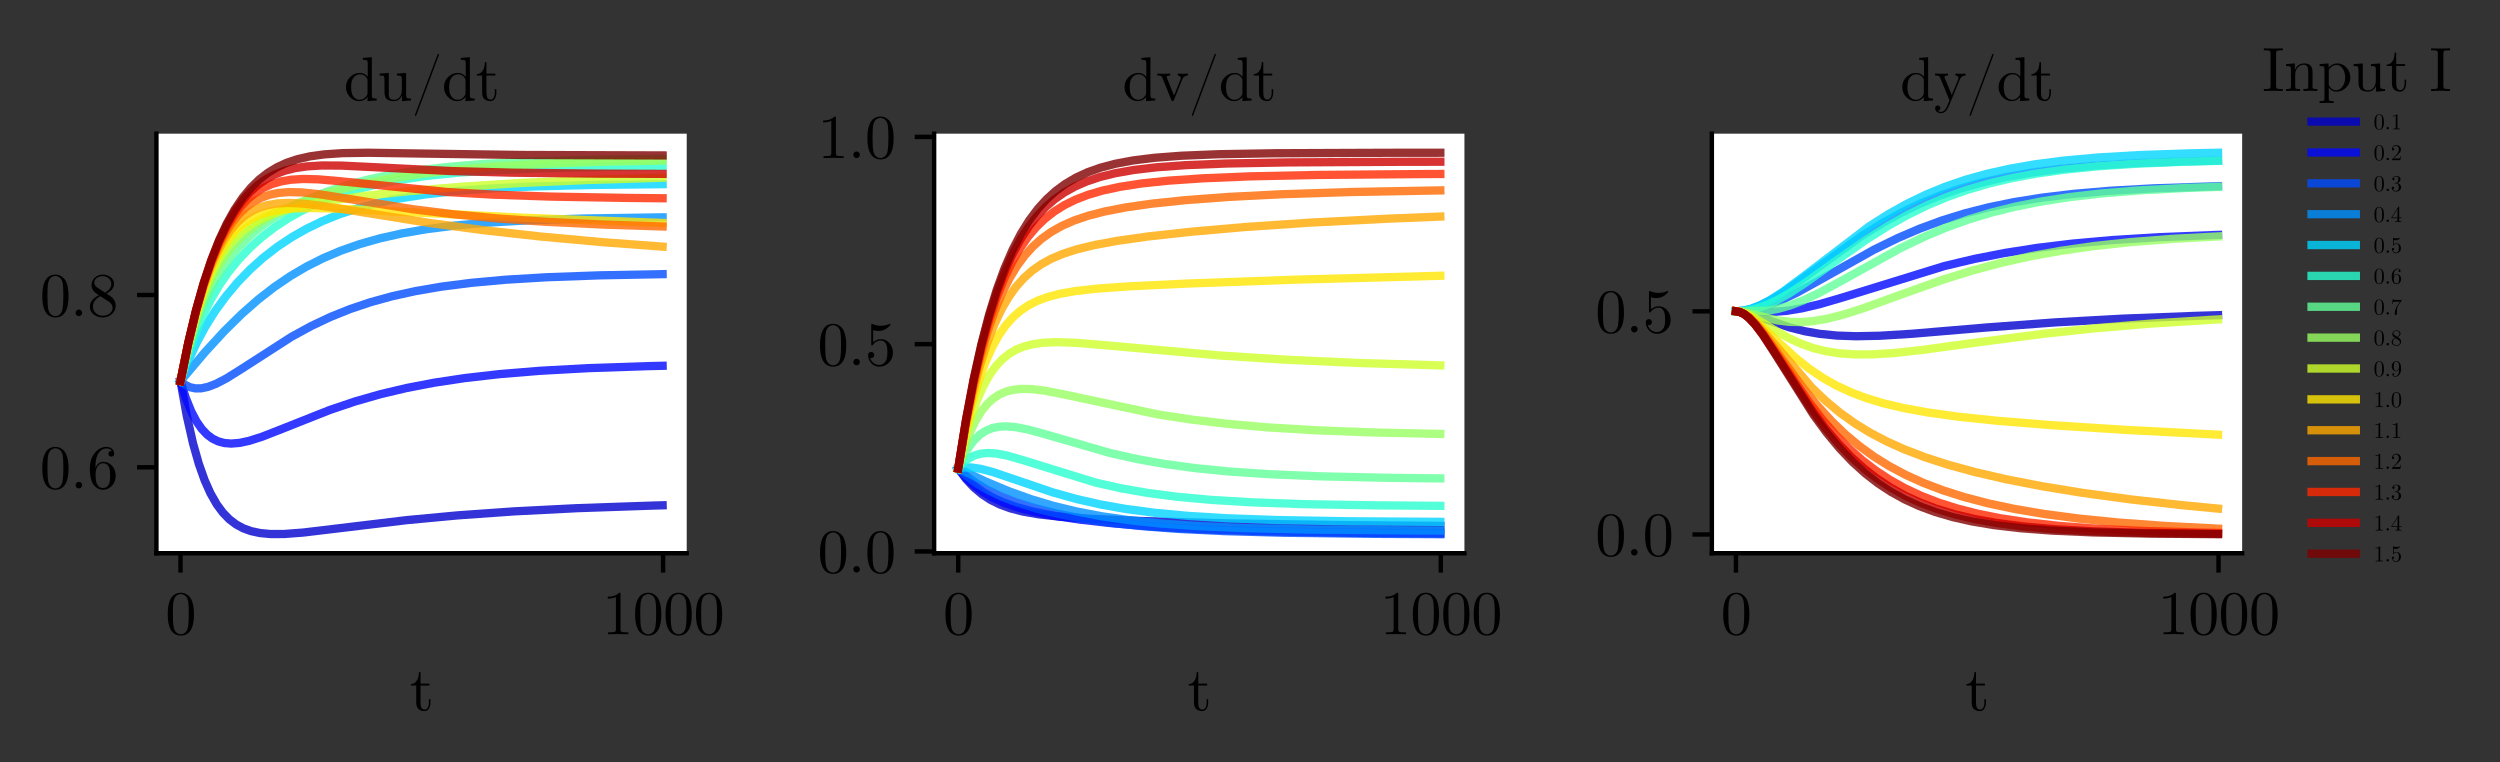 <?xml version="1.0" encoding="utf-8" standalone="no"?>
<!DOCTYPE svg PUBLIC "-//W3C//DTD SVG 1.1//EN"
  "http://www.w3.org/Graphics/SVG/1.1/DTD/svg11.dtd">
<svg xmlns:xlink="http://www.w3.org/1999/xlink" width="451.684pt" height="137.694pt" viewBox="0 0 451.684 137.694" xmlns="http://www.w3.org/2000/svg" version="1.1">
 <rect x="0" y="0" width="451.684" height="137.694" fill="#333333" stroke="none"/>
 <defs>
  <style type="text/css">*{stroke-linejoin: round; stroke-linecap: butt}</style>
 </defs>
 <g id="figure_1">
  <g id="patch_1">
   <path d="M 0 137.694 
L 451.684 137.694 
L 451.684 0 
L 0 0 
L 0 137.694 
z
" style="fill: none"/>
  </g>
  <g id="axes_1">
   <g id="patch_2">
    <path d="M 28.258 99.956 
L 124.07 99.956 
L 124.07 24.151 
L 28.258 24.151 
z
" style="fill: #ffffff"/>
   </g>
   <g id="matplotlib.axis_1">
    <g id="xtick_1">
     <g id="line2d_1">
      <defs>
       <path id="m396b829537" d="M 0 0 
L 0 3.5 
" style="stroke: #000000; stroke-width: 0.8"/>
      </defs>
      <g>
       <use xlink:href="#m396b829537" x="32.613" y="99.956" style="stroke: #000000; stroke-width: 0.8"/>
      </g>
     </g>
     <g id="text_1">
      <!-- 0 -->
      <g transform="translate(29.863 114.59)scale(0.11 -0.11)">
       <defs>
        <path id="CMUSerif-Roman-30" d="M 250 2048 
Q 250 2989 486 3501 
Q 819 4262 1600 4262 
Q 1766 4262 1939 4217 
Q 2112 4173 2333 4000 
Q 2554 3827 2688 3546 
Q 2944 3002 2944 2048 
Q 2944 1114 2707 602 
Q 2362 -141 1594 -141 
Q 1306 -141 1014 6 
Q 723 154 538 506 
Q 250 1037 250 2048 
z
M 781 2125 
Q 781 1158 851 774 
Q 928 358 1142 179 
Q 1357 0 1594 0 
Q 1850 0 2064 192 
Q 2278 384 2342 800 
Q 2413 1210 2413 2125 
Q 2413 3014 2349 3373 
Q 2266 3789 2042 3955 
Q 1818 4122 1594 4122 
Q 1510 4122 1420 4096 
Q 1331 4070 1203 4000 
Q 1075 3930 976 3750 
Q 877 3571 832 3302 
Q 781 2957 781 2125 
z
" transform="scale(0.016)"/>
       </defs>
       <use xlink:href="#CMUSerif-Roman-30"/>
      </g>
     </g>
    </g>
    <g id="xtick_2">
     <g id="line2d_2">
      <g>
       <use xlink:href="#m396b829537" x="119.802" y="99.956" style="stroke: #000000; stroke-width: 0.8"/>
      </g>
     </g>
     <g id="text_2">
      <!-- 1000 -->
      <g transform="translate(108.802 114.59)scale(0.11 -0.11)">
       <defs>
        <path id="CMUSerif-Roman-31" d="M 570 3654 
L 570 3853 
Q 1338 3853 1734 4262 
Q 1843 4262 1862 4236 
Q 1882 4211 1882 4096 
L 1882 506 
Q 1882 314 1974 256 
Q 2067 198 2477 198 
L 2682 198 
L 2682 0 
Q 2458 19 1645 19 
Q 832 19 608 0 
L 608 198 
L 813 198 
Q 1216 198 1312 256 
Q 1408 314 1408 506 
L 1408 3821 
Q 1075 3654 570 3654 
z
" transform="scale(0.016)"/>
       </defs>
       <use xlink:href="#CMUSerif-Roman-31"/>
       <use xlink:href="#CMUSerif-Roman-30" x="50"/>
       <use xlink:href="#CMUSerif-Roman-30" x="100"/>
       <use xlink:href="#CMUSerif-Roman-30" x="150"/>
      </g>
     </g>
    </g>
    <g id="text_3">
     <!-- t -->
     <g transform="translate(74.03 128.36)scale(0.11 -0.11)">
      <defs>
       <path id="CMUSerif-Roman-74" d="M 122 2560 
L 122 2701 
Q 416 2714 611 2922 
Q 806 3130 873 3386 
Q 941 3642 947 3936 
L 1107 3936 
L 1107 2758 
L 2022 2758 
L 2022 2560 
L 1107 2560 
L 1107 781 
Q 1107 90 1536 90 
Q 1722 90 1843 278 
Q 1965 467 1965 806 
L 1965 1158 
L 2125 1158 
L 2125 794 
Q 2125 448 1965 189 
Q 1805 -70 1491 -70 
Q 1376 -70 1261 -41 
Q 1146 -13 998 64 
Q 851 141 758 329 
Q 666 518 666 794 
L 666 2560 
L 122 2560 
z
" transform="scale(0.016)"/>
      </defs>
      <use xlink:href="#CMUSerif-Roman-74"/>
     </g>
    </g>
   </g>
   <g id="matplotlib.axis_2">
    <g id="ytick_1">
     <g id="line2d_3">
      <defs>
       <path id="m5a7457c31e" d="M 0 0 
L -3.5 0 
" style="stroke: #000000; stroke-width: 0.8"/>
      </defs>
      <g>
       <use xlink:href="#m5a7457c31e" x="28.258" y="84.428" style="stroke: #000000; stroke-width: 0.8"/>
      </g>
     </g>
     <g id="text_4">
      <!-- 0.6 -->
      <g transform="translate(7.2 88.245)scale(0.11 -0.11)">
       <defs>
        <path id="CMUSerif-Roman-2e" d="M 640 102 
Q 544 205 544 339 
Q 544 474 640 573 
Q 736 672 883 672 
Q 1024 672 1120 579 
Q 1216 486 1216 339 
Q 1216 192 1113 96 
Q 1011 0 883 0 
Q 736 0 640 102 
z
" transform="scale(0.016)"/>
        <path id="CMUSerif-Roman-36" d="M 269 2022 
Q 269 3027 781 3644 
Q 1293 4262 1952 4262 
Q 2336 4262 2550 4067 
Q 2765 3872 2765 3571 
Q 2765 3405 2669 3334 
Q 2573 3264 2470 3264 
Q 2355 3264 2265 3341 
Q 2176 3418 2176 3558 
Q 2176 3846 2528 3846 
Q 2362 4102 1965 4102 
Q 1843 4102 1718 4067 
Q 1594 4032 1430 3913 
Q 1267 3795 1142 3606 
Q 1018 3418 931 3066 
Q 845 2714 845 2253 
L 845 2099 
Q 1107 2733 1644 2733 
Q 2182 2733 2553 2323 
Q 2925 1914 2925 1306 
Q 2925 685 2537 272 
Q 2150 -141 1606 -141 
Q 1363 -141 1142 -38 
Q 922 64 717 294 
Q 512 525 390 969 
Q 269 1414 269 2022 
z
M 858 1446 
Q 858 819 973 518 
Q 992 467 1033 400 
Q 1075 333 1148 243 
Q 1222 154 1344 96 
Q 1466 38 1606 38 
Q 2035 38 2240 454 
Q 2349 685 2349 1312 
Q 2349 1952 2234 2189 
Q 2035 2586 1638 2586 
Q 1370 2586 1184 2400 
Q 998 2214 928 1968 
Q 858 1722 858 1446 
z
" transform="scale(0.016)"/>
       </defs>
       <use xlink:href="#CMUSerif-Roman-30"/>
       <use xlink:href="#CMUSerif-Roman-2e" x="50"/>
       <use xlink:href="#CMUSerif-Roman-36" x="77.8"/>
      </g>
     </g>
    </g>
    <g id="ytick_2">
     <g id="line2d_4">
      <g>
       <use xlink:href="#m5a7457c31e" x="28.258" y="53.296" style="stroke: #000000; stroke-width: 0.8"/>
      </g>
     </g>
     <g id="text_5">
      <!-- 0.8 -->
      <g transform="translate(7.2 57.113)scale(0.11 -0.11)">
       <defs>
        <path id="CMUSerif-Roman-38" d="M 269 966 
Q 269 1683 1190 2144 
Q 794 2413 723 2490 
Q 442 2803 442 3194 
Q 442 3642 781 3952 
Q 1120 4262 1600 4262 
Q 2061 4262 2406 3996 
Q 2752 3731 2752 3309 
Q 2752 2714 1978 2317 
Q 2490 1997 2611 1862 
Q 2925 1517 2925 1075 
Q 2925 563 2531 211 
Q 2138 -141 1594 -141 
Q 1062 -141 665 169 
Q 269 480 269 966 
z
M 589 966 
Q 589 570 886 304 
Q 1184 38 1600 38 
Q 2003 38 2304 268 
Q 2605 499 2605 845 
Q 2605 979 2560 1094 
Q 2515 1210 2425 1302 
Q 2336 1395 2281 1436 
Q 2227 1478 2125 1549 
L 1338 2048 
Q 589 1632 589 966 
z
M 723 3443 
Q 723 3136 1043 2925 
L 1837 2413 
Q 2470 2784 2470 3309 
Q 2470 3648 2211 3875 
Q 1952 4102 1594 4102 
Q 1242 4102 982 3916 
Q 723 3731 723 3443 
z
" transform="scale(0.016)"/>
       </defs>
       <use xlink:href="#CMUSerif-Roman-30"/>
       <use xlink:href="#CMUSerif-Roman-2e" x="50"/>
       <use xlink:href="#CMUSerif-Roman-38" x="77.8"/>
      </g>
     </g>
    </g>
   </g>
   <g id="line2d_5">
    <path d="M 32.613 68.862 
L 33.746 75.134 
L 34.88 80.133 
L 35.926 83.816 
L 36.972 86.766 
L 38.019 89.114 
L 39.152 91.107 
L 40.285 92.639 
L 41.419 93.805 
L 42.64 94.738 
L 43.947 95.448 
L 45.342 95.956 
L 46.999 96.311 
L 48.917 96.489 
L 51.359 96.479 
L 54.759 96.221 
L 60.775 95.5 
L 73.505 93.971 
L 82.747 93.108 
L 92.861 92.393 
L 104.37 91.808 
L 118.146 91.338 
L 119.715 91.296 
L 119.715 91.296 
" clip-path="url(#p2d7f16691c)" style="fill: none; stroke: #0000cd; stroke-opacity: 0.8; stroke-width: 1.5; stroke-linecap: square"/>
   </g>
   <g id="line2d_6">
    <path d="M 32.613 68.862 
L 33.572 71.907 
L 34.531 74.284 
L 35.49 76.113 
L 36.449 77.494 
L 37.408 78.509 
L 38.367 79.229 
L 39.414 79.742 
L 40.547 80.044 
L 41.768 80.142 
L 43.25 80.024 
L 44.994 79.653 
L 47.348 78.905 
L 51.01 77.473 
L 59.554 74.084 
L 64.175 72.525 
L 68.709 71.227 
L 73.417 70.109 
L 78.474 69.138 
L 84.055 68.298 
L 90.332 67.584 
L 97.569 66.992 
L 106.201 66.516 
L 117.099 66.15 
L 119.715 66.088 
L 119.715 66.088 
" clip-path="url(#p2d7f16691c)" style="fill: none; stroke: #0008ff; stroke-opacity: 0.8; stroke-width: 1.5; stroke-linecap: square"/>
   </g>
   <g id="line2d_7">
    <path d="M 32.613 68.862 
L 33.485 69.552 
L 34.357 69.969 
L 35.316 70.174 
L 36.362 70.158 
L 37.583 69.898 
L 39.065 69.329 
L 40.896 68.373 
L 43.599 66.685 
L 52.666 60.847 
L 56.241 58.898 
L 59.729 57.253 
L 63.216 55.85 
L 66.878 54.617 
L 70.802 53.534 
L 75.074 52.591 
L 79.782 51.785 
L 85.101 51.104 
L 91.291 50.541 
L 98.79 50.089 
L 108.38 49.745 
L 119.715 49.531 
L 119.715 49.531 
" clip-path="url(#p2d7f16691c)" style="fill: none; stroke: #004cff; stroke-opacity: 0.8; stroke-width: 1.5; stroke-linecap: square"/>
   </g>
   <g id="line2d_8">
    <path d="M 32.613 68.862 
L 37.059 63.597 
L 40.547 59.807 
L 43.686 56.721 
L 46.65 54.115 
L 49.528 51.876 
L 52.405 49.916 
L 55.369 48.169 
L 58.421 46.634 
L 61.56 45.304 
L 64.96 44.111 
L 68.622 43.07 
L 72.633 42.168 
L 77.079 41.402 
L 82.224 40.749 
L 88.24 40.217 
L 95.651 39.795 
L 105.242 39.483 
L 119.018 39.276 
L 119.715 39.27 
L 119.715 39.27 
" clip-path="url(#p2d7f16691c)" style="fill: none; stroke: #0090ff; stroke-opacity: 0.8; stroke-width: 1.5; stroke-linecap: square"/>
   </g>
   <g id="line2d_9">
    <path d="M 32.613 68.862 
L 34.008 65.252 
L 35.49 62.014 
L 37.147 58.939 
L 38.89 56.168 
L 40.809 53.534 
L 42.901 51.042 
L 45.168 48.7 
L 47.522 46.588 
L 50.051 44.625 
L 52.666 42.88 
L 55.369 41.339 
L 58.246 39.951 
L 61.298 38.724 
L 64.611 37.631 
L 68.273 36.664 
L 72.284 35.837 
L 76.818 35.131 
L 82.136 34.534 
L 88.501 34.052 
L 96.523 33.678 
L 107.334 33.412 
L 119.715 33.274 
L 119.715 33.274 
" clip-path="url(#p2d7f16691c)" style="fill: none; stroke: #00d4ff; stroke-opacity: 0.8; stroke-width: 1.5; stroke-linecap: square"/>
   </g>
   <g id="line2d_10">
    <path d="M 32.613 68.862 
L 33.921 64.266 
L 35.228 60.467 
L 36.623 57.098 
L 38.106 54.113 
L 39.675 51.457 
L 41.332 49.083 
L 43.163 46.845 
L 45.168 44.752 
L 47.348 42.805 
L 49.702 41.004 
L 52.23 39.355 
L 54.933 37.859 
L 57.811 36.52 
L 60.949 35.308 
L 64.35 34.239 
L 68.099 33.298 
L 72.284 32.484 
L 76.992 31.797 
L 82.572 31.217 
L 89.286 30.751 
L 97.83 30.395 
L 109.514 30.145 
L 119.715 30.042 
L 119.715 30.042 
" clip-path="url(#p2d7f16691c)" style="fill: none; stroke: #29ffce; stroke-opacity: 0.8; stroke-width: 1.5; stroke-linecap: square"/>
   </g>
   <g id="line2d_11">
    <path d="M 32.613 68.862 
L 33.833 63.84 
L 35.141 59.406 
L 36.449 55.769 
L 37.757 52.768 
L 39.152 50.116 
L 40.634 47.777 
L 42.204 45.71 
L 43.947 43.783 
L 45.866 41.999 
L 47.958 40.352 
L 50.312 38.78 
L 52.928 37.3 
L 55.805 35.926 
L 58.944 34.67 
L 62.432 33.518 
L 66.268 32.492 
L 70.453 31.605 
L 75.161 30.838 
L 80.567 30.187 
L 86.932 29.649 
L 94.779 29.22 
L 104.893 28.902 
L 119.366 28.687 
L 119.715 28.684 
L 119.715 28.684 
" clip-path="url(#p2d7f16691c)" style="fill: none; stroke: #60ff97; stroke-opacity: 0.8; stroke-width: 1.5; stroke-linecap: square"/>
   </g>
   <g id="line2d_12">
    <path d="M 32.613 68.862 
L 33.921 63.052 
L 35.141 58.573 
L 36.362 54.871 
L 37.583 51.819 
L 38.89 49.14 
L 40.198 46.95 
L 41.593 45.036 
L 43.076 43.369 
L 44.732 41.843 
L 46.563 40.459 
L 48.656 39.154 
L 51.097 37.895 
L 53.974 36.662 
L 57.375 35.449 
L 61.298 34.289 
L 65.745 33.211 
L 70.715 32.241 
L 76.208 31.401 
L 82.398 30.683 
L 89.547 30.085 
L 98.092 29.601 
L 108.816 29.227 
L 119.715 29.01 
L 119.715 29.01 
" clip-path="url(#p2d7f16691c)" style="fill: none; stroke: #97ff60; stroke-opacity: 0.8; stroke-width: 1.5; stroke-linecap: square"/>
   </g>
   <g id="line2d_13">
    <path d="M 32.613 68.862 
L 33.921 62.767 
L 35.228 57.718 
L 36.449 53.835 
L 37.67 50.644 
L 38.89 48.043 
L 40.111 45.932 
L 41.419 44.115 
L 42.727 42.665 
L 44.122 41.434 
L 45.691 40.348 
L 47.435 39.413 
L 49.528 38.557 
L 52.056 37.775 
L 55.282 37.025 
L 59.642 36.253 
L 65.745 35.413 
L 73.766 34.542 
L 83.27 33.74 
L 93.994 33.062 
L 106.375 32.509 
L 119.715 32.109 
L 119.715 32.109 
" clip-path="url(#p2d7f16691c)" style="fill: none; stroke: #ceff29; stroke-opacity: 0.8; stroke-width: 1.5; stroke-linecap: square"/>
   </g>
   <g id="line2d_14">
    <path d="M 32.613 68.862 
L 34.008 62.214 
L 35.316 57.027 
L 36.623 52.739 
L 37.844 49.455 
L 39.065 46.775 
L 40.285 44.615 
L 41.506 42.895 
L 42.727 41.54 
L 44.035 40.418 
L 45.43 39.522 
L 46.912 38.834 
L 48.568 38.306 
L 50.574 37.909 
L 53.015 37.665 
L 56.241 37.581 
L 61.124 37.7 
L 72.11 38.253 
L 94.343 39.324 
L 117.535 40.203 
L 119.715 40.275 
L 119.715 40.275 
" clip-path="url(#p2d7f16691c)" style="fill: none; stroke: #ffe600; stroke-opacity: 0.8; stroke-width: 1.5; stroke-linecap: square"/>
   </g>
   <g id="line2d_15">
    <path d="M 32.613 68.862 
L 34.008 62.104 
L 35.403 56.453 
L 36.711 52.05 
L 38.019 48.415 
L 39.239 45.636 
L 40.46 43.377 
L 41.68 41.57 
L 42.901 40.147 
L 44.122 39.05 
L 45.43 38.172 
L 46.825 37.511 
L 48.307 37.054 
L 50.051 36.761 
L 52.056 36.661 
L 54.585 36.771 
L 57.985 37.159 
L 63.914 38.096 
L 77.69 40.297 
L 87.281 41.577 
L 97.569 42.722 
L 108.904 43.758 
L 119.715 44.564 
L 119.715 44.564 
" clip-path="url(#p2d7f16691c)" style="fill: none; stroke: #ffa700; stroke-opacity: 0.8; stroke-width: 1.5; stroke-linecap: square"/>
   </g>
   <g id="line2d_16">
    <path d="M 32.613 68.862 
L 34.008 62.039 
L 35.403 56.293 
L 36.798 51.491 
L 38.106 47.747 
L 39.414 44.652 
L 40.721 42.129 
L 41.942 40.226 
L 43.163 38.701 
L 44.471 37.426 
L 45.778 36.465 
L 47.173 35.725 
L 48.656 35.198 
L 50.312 34.858 
L 52.23 34.706 
L 54.497 34.759 
L 57.462 35.063 
L 62.17 35.798 
L 74.638 37.806 
L 81.962 38.715 
L 89.809 39.46 
L 98.79 40.084 
L 109.427 40.593 
L 119.715 40.921 
L 119.715 40.921 
" clip-path="url(#p2d7f16691c)" style="fill: none; stroke: #ff6800; stroke-opacity: 0.8; stroke-width: 1.5; stroke-linecap: square"/>
   </g>
   <g id="line2d_17">
    <path d="M 32.613 68.862 
L 34.008 62.003 
L 35.403 56.197 
L 36.798 51.308 
L 38.193 47.219 
L 39.588 43.83 
L 40.896 41.211 
L 42.204 39.063 
L 43.511 37.324 
L 44.819 35.938 
L 46.214 34.79 
L 47.609 33.927 
L 49.092 33.266 
L 50.748 32.776 
L 52.579 32.469 
L 54.759 32.335 
L 57.462 32.399 
L 61.385 32.736 
L 80.829 34.696 
L 89.199 35.17 
L 99.487 35.521 
L 113.525 35.761 
L 119.715 35.819 
L 119.715 35.819 
" clip-path="url(#p2d7f16691c)" style="fill: none; stroke: #ff2900; stroke-opacity: 0.8; stroke-width: 1.5; stroke-linecap: square"/>
   </g>
   <g id="line2d_18">
    <path d="M 32.613 68.862 
L 34.008 61.983 
L 35.403 56.143 
L 36.798 51.2 
L 38.193 47.034 
L 39.588 43.543 
L 40.983 40.638 
L 42.378 38.24 
L 43.773 36.281 
L 45.168 34.697 
L 46.563 33.432 
L 48.045 32.382 
L 49.615 31.542 
L 51.359 30.872 
L 53.277 30.384 
L 55.456 30.061 
L 58.159 29.897 
L 61.734 29.919 
L 67.837 30.216 
L 81.613 30.907 
L 92.686 31.2 
L 108.293 31.37 
L 119.715 31.416 
L 119.715 31.416 
" clip-path="url(#p2d7f16691c)" style="fill: none; stroke: #cd0000; stroke-opacity: 0.8; stroke-width: 1.5; stroke-linecap: square"/>
   </g>
   <g id="line2d_19">
    <path d="M 32.613 68.862 
L 34.008 61.971 
L 35.403 56.112 
L 36.798 51.138 
L 38.193 46.926 
L 39.588 43.371 
L 40.983 40.383 
L 42.378 37.884 
L 43.86 35.689 
L 45.342 33.898 
L 46.825 32.448 
L 48.394 31.223 
L 50.051 30.216 
L 51.794 29.413 
L 53.713 28.769 
L 55.98 28.252 
L 58.595 27.89 
L 61.908 27.667 
L 66.529 27.597 
L 75.423 27.733 
L 94.343 28 
L 119.715 28.084 
L 119.715 28.084 
" clip-path="url(#p2d7f16691c)" style="fill: none; stroke: #800000; stroke-opacity: 0.8; stroke-width: 1.5; stroke-linecap: square"/>
   </g>
   <g id="patch_3">
    <path d="M 28.258 99.956 
L 28.258 24.151 
" style="fill: none; stroke: #000000; stroke-width: 0.8; stroke-linejoin: miter; stroke-linecap: square"/>
   </g>
   <g id="patch_4">
    <path d="M 28.258 99.956 
L 124.07 99.956 
" style="fill: none; stroke: #000000; stroke-width: 0.8; stroke-linejoin: miter; stroke-linecap: square"/>
   </g>
   <g id="text_6">
    <!-- du/dt -->
    <g transform="translate(62.123 18.151)scale(0.11 -0.11)">
     <defs>
      <path id="CMUSerif-Roman-64" d="M 218 1376 
Q 218 1984 643 2406 
Q 1069 2829 1645 2829 
Q 2131 2829 2451 2432 
L 2451 3814 
Q 2451 4051 2368 4112 
Q 2285 4173 1952 4173 
L 1952 4371 
L 2874 4442 
L 2874 557 
Q 2874 320 2957 259 
Q 3040 198 3373 198 
L 3373 0 
L 2432 -70 
L 2432 352 
Q 2099 -70 1574 -70 
Q 1024 -70 621 352 
Q 218 774 218 1376 
z
M 749 1370 
Q 749 774 934 480 
Q 1190 70 1606 70 
Q 2080 70 2362 518 
Q 2432 627 2432 755 
L 2432 2067 
Q 2432 2195 2362 2304 
Q 2099 2688 1670 2688 
Q 1222 2688 947 2278 
Q 749 1971 749 1370 
z
" transform="scale(0.016)"/>
      <path id="CMUSerif-Roman-75" d="M 205 2560 
L 205 2758 
L 1146 2829 
L 1146 704 
Q 1146 550 1158 460 
Q 1171 371 1222 268 
Q 1274 166 1395 118 
Q 1517 70 1709 70 
Q 2054 70 2268 355 
Q 2483 640 2483 1062 
L 2483 2202 
Q 2483 2438 2400 2499 
Q 2317 2560 1984 2560 
L 1984 2758 
L 2925 2829 
L 2925 557 
Q 2925 320 3008 259 
Q 3091 198 3424 198 
L 3424 0 
L 2502 -70 
L 2502 506 
Q 2234 -70 1677 -70 
Q 1395 -70 1203 0 
Q 1011 70 915 160 
Q 819 250 768 422 
Q 717 595 710 700 
Q 704 806 704 1011 
L 704 1971 
Q 704 2406 640 2483 
Q 576 2560 205 2560 
z
" transform="scale(0.016)"/>
      <path id="CMUSerif-Roman-2f" d="M 365 -1510 
Q 365 -1478 390 -1408 
L 2650 4627 
Q 2650 4634 2666 4669 
Q 2682 4704 2691 4726 
Q 2701 4749 2720 4768 
Q 2739 4787 2765 4787 
Q 2829 4787 2829 4710 
Q 2829 4704 2810 4627 
L 544 -1414 
Q 506 -1523 483 -1555 
Q 461 -1587 422 -1587 
Q 365 -1587 365 -1510 
z
" transform="scale(0.016)"/>
     </defs>
     <use xlink:href="#CMUSerif-Roman-64"/>
     <use xlink:href="#CMUSerif-Roman-75" x="55.5"/>
     <use xlink:href="#CMUSerif-Roman-2f" x="111"/>
     <use xlink:href="#CMUSerif-Roman-64" x="161"/>
     <use xlink:href="#CMUSerif-Roman-74" x="216.5"/>
    </g>
   </g>
  </g>
  <g id="axes_2">
   <g id="patch_5">
    <path d="M 168.771 99.956 
L 264.584 99.956 
L 264.584 24.151 
L 168.771 24.151 
z
" style="fill: #ffffff"/>
   </g>
   <g id="matplotlib.axis_3">
    <g id="xtick_3">
     <g id="line2d_20">
      <g>
       <use xlink:href="#m396b829537" x="173.127" y="99.956" style="stroke: #000000; stroke-width: 0.8"/>
      </g>
     </g>
     <g id="text_7">
      <!-- 0 -->
      <g transform="translate(170.377 114.59)scale(0.11 -0.11)">
       <use xlink:href="#CMUSerif-Roman-30"/>
      </g>
     </g>
    </g>
    <g id="xtick_4">
     <g id="line2d_21">
      <g>
       <use xlink:href="#m396b829537" x="260.316" y="99.956" style="stroke: #000000; stroke-width: 0.8"/>
      </g>
     </g>
     <g id="text_8">
      <!-- 1000 -->
      <g transform="translate(249.316 114.59)scale(0.11 -0.11)">
       <use xlink:href="#CMUSerif-Roman-31"/>
       <use xlink:href="#CMUSerif-Roman-30" x="50"/>
       <use xlink:href="#CMUSerif-Roman-30" x="100"/>
       <use xlink:href="#CMUSerif-Roman-30" x="150"/>
      </g>
     </g>
    </g>
    <g id="text_9">
     <!-- t -->
     <g transform="translate(214.544 128.36)scale(0.11 -0.11)">
      <use xlink:href="#CMUSerif-Roman-74"/>
     </g>
    </g>
   </g>
   <g id="matplotlib.axis_4">
    <g id="ytick_3">
     <g id="line2d_22">
      <g>
       <use xlink:href="#m5a7457c31e" x="168.771" y="99.63" style="stroke: #000000; stroke-width: 0.8"/>
      </g>
     </g>
     <g id="text_10">
      <!-- 0.0 -->
      <g transform="translate(147.714 103.448)scale(0.11 -0.11)">
       <use xlink:href="#CMUSerif-Roman-30"/>
       <use xlink:href="#CMUSerif-Roman-2e" x="50"/>
       <use xlink:href="#CMUSerif-Roman-30" x="77.8"/>
      </g>
     </g>
    </g>
    <g id="ytick_4">
     <g id="line2d_23">
      <g>
       <use xlink:href="#m5a7457c31e" x="168.771" y="62.184" style="stroke: #000000; stroke-width: 0.8"/>
      </g>
     </g>
     <g id="text_11">
      <!-- 0.5 -->
      <g transform="translate(147.714 66.001)scale(0.11 -0.11)">
       <defs>
        <path id="CMUSerif-Roman-35" d="M 320 1030 
Q 320 1222 422 1296 
Q 525 1370 634 1370 
Q 781 1370 867 1277 
Q 954 1184 954 1056 
Q 954 928 867 835 
Q 781 742 634 742 
Q 563 742 525 755 
Q 608 461 867 249 
Q 1126 38 1466 38 
Q 1894 38 2150 454 
Q 2304 723 2304 1331 
Q 2304 1869 2189 2138 
Q 2010 2547 1645 2547 
Q 1126 2547 819 2099 
Q 781 2042 736 2042 
Q 672 2042 659 2077 
Q 646 2112 646 2208 
L 646 4102 
Q 646 4256 710 4256 
Q 736 4256 787 4237 
Q 1190 4058 1638 4058 
Q 2099 4058 2509 4243 
Q 2541 4262 2560 4262 
Q 2624 4262 2624 4192 
Q 2624 4166 2573 4092 
Q 2522 4019 2413 3923 
Q 2304 3827 2163 3737 
Q 2022 3648 1817 3587 
Q 1613 3526 1389 3526 
Q 1120 3526 845 3610 
L 845 2362 
Q 1178 2688 1658 2688 
Q 2170 2688 2522 2275 
Q 2874 1862 2874 1286 
Q 2874 685 2458 272 
Q 2042 -141 1478 -141 
Q 966 -141 643 224 
Q 320 589 320 1030 
z
" transform="scale(0.016)"/>
       </defs>
       <use xlink:href="#CMUSerif-Roman-30"/>
       <use xlink:href="#CMUSerif-Roman-2e" x="50"/>
       <use xlink:href="#CMUSerif-Roman-35" x="77.8"/>
      </g>
     </g>
    </g>
    <g id="ytick_5">
     <g id="line2d_24">
      <g>
       <use xlink:href="#m5a7457c31e" x="168.771" y="24.737" style="stroke: #000000; stroke-width: 0.8"/>
      </g>
     </g>
     <g id="text_12">
      <!-- 1.0 -->
      <g transform="translate(147.714 28.555)scale(0.11 -0.11)">
       <use xlink:href="#CMUSerif-Roman-31"/>
       <use xlink:href="#CMUSerif-Roman-2e" x="50"/>
       <use xlink:href="#CMUSerif-Roman-30" x="77.8"/>
      </g>
     </g>
    </g>
   </g>
   <g id="line2d_25">
    <path d="M 173.127 84.652 
L 174.522 86.523 
L 175.917 88.023 
L 177.399 89.28 
L 178.968 90.309 
L 180.625 91.132 
L 182.543 91.835 
L 184.81 92.424 
L 187.687 92.927 
L 191.523 93.357 
L 197.191 93.748 
L 206.607 94.15 
L 221.517 94.551 
L 241.745 94.863 
L 260.229 95.015 
L 260.229 95.015 
" clip-path="url(#p0871eacb01)" style="fill: none; stroke: #0000cd; stroke-opacity: 0.8; stroke-width: 1.5; stroke-linecap: square"/>
   </g>
   <g id="line2d_26">
    <path d="M 173.127 84.652 
L 174.522 86.295 
L 176.004 87.691 
L 177.573 88.864 
L 179.317 89.887 
L 181.322 90.802 
L 183.676 91.626 
L 186.641 92.416 
L 190.39 93.168 
L 195.185 93.891 
L 201.202 94.563 
L 208.525 95.15 
L 217.419 95.63 
L 228.492 95.996 
L 243.488 96.254 
L 260.229 96.382 
L 260.229 96.382 
" clip-path="url(#p0871eacb01)" style="fill: none; stroke: #0008ff; stroke-opacity: 0.8; stroke-width: 1.5; stroke-linecap: square"/>
   </g>
   <g id="line2d_27">
    <path d="M 173.127 84.652 
L 174.696 86.071 
L 176.44 87.348 
L 178.445 88.538 
L 180.799 89.668 
L 183.589 90.75 
L 186.902 91.787 
L 190.739 92.749 
L 195.185 93.627 
L 200.242 94.39 
L 205.997 95.028 
L 212.798 95.55 
L 221.168 95.959 
L 232.067 96.257 
L 248.022 96.45 
L 260.229 96.51 
L 260.229 96.51 
" clip-path="url(#p0871eacb01)" style="fill: none; stroke: #004cff; stroke-opacity: 0.8; stroke-width: 1.5; stroke-linecap: square"/>
   </g>
   <g id="line2d_28">
    <path d="M 173.127 84.652 
L 178.096 87.012 
L 182.281 88.759 
L 186.292 90.194 
L 190.303 91.391 
L 194.488 92.406 
L 199.022 93.271 
L 203.992 93.989 
L 209.659 94.579 
L 216.46 95.056 
L 225.004 95.42 
L 236.6 95.675 
L 254.736 95.827 
L 260.229 95.847 
L 260.229 95.847 
" clip-path="url(#p0871eacb01)" style="fill: none; stroke: #0090ff; stroke-opacity: 0.8; stroke-width: 1.5; stroke-linecap: square"/>
   </g>
   <g id="line2d_29">
    <path d="M 173.127 84.652 
L 174.26 84.46 
L 175.568 84.467 
L 177.224 84.716 
L 179.404 85.291 
L 182.979 86.503 
L 190.128 88.937 
L 194.488 90.16 
L 198.847 91.149 
L 203.468 91.966 
L 208.613 92.646 
L 214.542 93.199 
L 221.691 93.636 
L 230.846 93.961 
L 243.75 94.181 
L 260.229 94.285 
L 260.229 94.285 
" clip-path="url(#p0871eacb01)" style="fill: none; stroke: #00d4ff; stroke-opacity: 0.8; stroke-width: 1.5; stroke-linecap: square"/>
   </g>
   <g id="line2d_30">
    <path d="M 173.127 84.652 
L 174.086 83.57 
L 175.045 82.813 
L 176.091 82.277 
L 177.224 81.958 
L 178.532 81.841 
L 180.014 81.941 
L 181.933 82.309 
L 184.636 83.08 
L 197.976 87.202 
L 202.509 88.215 
L 207.305 89.052 
L 212.623 89.746 
L 218.727 90.309 
L 226.051 90.752 
L 235.38 91.082 
L 248.458 91.305 
L 260.229 91.391 
L 260.229 91.391 
" clip-path="url(#p0871eacb01)" style="fill: none; stroke: #29ffce; stroke-opacity: 0.8; stroke-width: 1.5; stroke-linecap: square"/>
   </g>
   <g id="line2d_31">
    <path d="M 173.127 84.652 
L 174.086 82.469 
L 175.045 80.793 
L 176.004 79.528 
L 177.05 78.527 
L 178.096 77.837 
L 179.23 77.365 
L 180.45 77.102 
L 181.845 77.031 
L 183.502 77.171 
L 185.682 77.594 
L 188.908 78.477 
L 200.591 81.855 
L 205.474 82.945 
L 210.531 83.843 
L 216.024 84.587 
L 222.214 85.196 
L 229.538 85.687 
L 238.606 86.061 
L 250.812 86.328 
L 260.229 86.433 
L 260.229 86.433 
" clip-path="url(#p0871eacb01)" style="fill: none; stroke: #60ff97; stroke-opacity: 0.8; stroke-width: 1.5; stroke-linecap: square"/>
   </g>
   <g id="line2d_32">
    <path d="M 173.127 84.652 
L 174.173 81.066 
L 175.219 78.227 
L 176.265 76.008 
L 177.312 74.297 
L 178.358 72.999 
L 179.404 72.033 
L 180.538 71.286 
L 181.758 70.752 
L 183.066 70.419 
L 184.636 70.259 
L 186.467 70.305 
L 188.821 70.596 
L 192.221 71.26 
L 209.223 74.879 
L 215.326 75.813 
L 221.865 76.587 
L 229.189 77.225 
L 237.734 77.74 
L 248.197 78.137 
L 260.229 78.398 
L 260.229 78.398 
" clip-path="url(#p0871eacb01)" style="fill: none; stroke: #97ff60; stroke-opacity: 0.8; stroke-width: 1.5; stroke-linecap: square"/>
   </g>
   <g id="line2d_33">
    <path d="M 173.127 84.652 
L 174.26 79.643 
L 175.393 75.586 
L 176.527 72.335 
L 177.66 69.756 
L 178.794 67.729 
L 179.927 66.151 
L 181.061 64.934 
L 182.281 63.946 
L 183.589 63.175 
L 184.984 62.605 
L 186.641 62.175 
L 188.559 61.914 
L 191 61.819 
L 194.314 61.933 
L 199.632 62.368 
L 220.819 64.259 
L 232.328 64.986 
L 245.145 65.567 
L 260.229 66.019 
L 260.229 66.019 
" clip-path="url(#p0871eacb01)" style="fill: none; stroke: #ceff29; stroke-opacity: 0.8; stroke-width: 1.5; stroke-linecap: square"/>
   </g>
   <g id="line2d_34">
    <path d="M 173.127 84.652 
L 174.347 78.362 
L 175.568 73.184 
L 176.788 68.958 
L 178.009 65.537 
L 179.23 62.786 
L 180.45 60.585 
L 181.671 58.833 
L 182.979 57.352 
L 184.287 56.196 
L 185.769 55.187 
L 187.426 54.345 
L 189.257 53.666 
L 191.523 53.074 
L 194.314 52.585 
L 198.15 52.151 
L 204.079 51.729 
L 214.977 51.209 
L 234.595 50.511 
L 260.229 49.822 
L 260.229 49.822 
" clip-path="url(#p0871eacb01)" style="fill: none; stroke: #ffe600; stroke-opacity: 0.8; stroke-width: 1.5; stroke-linecap: square"/>
   </g>
   <g id="line2d_35">
    <path d="M 173.127 84.652 
L 174.434 77.284 
L 175.742 71.161 
L 177.05 66.107 
L 178.358 61.961 
L 179.666 58.578 
L 180.974 55.828 
L 182.281 53.598 
L 183.589 51.789 
L 184.984 50.233 
L 186.467 48.912 
L 188.123 47.746 
L 189.954 46.742 
L 192.047 45.857 
L 194.575 45.042 
L 197.714 44.276 
L 201.812 43.52 
L 207.392 42.728 
L 215.065 41.878 
L 224.83 41.027 
L 236.6 40.229 
L 250.551 39.515 
L 260.229 39.128 
L 260.229 39.128 
" clip-path="url(#p0871eacb01)" style="fill: none; stroke: #ffa700; stroke-opacity: 0.8; stroke-width: 1.5; stroke-linecap: square"/>
   </g>
   <g id="line2d_36">
    <path d="M 173.127 84.652 
L 174.522 76.394 
L 175.829 69.902 
L 177.137 64.452 
L 178.445 59.894 
L 179.753 56.097 
L 181.061 52.942 
L 182.369 50.326 
L 183.764 48.028 
L 185.159 46.147 
L 186.641 44.517 
L 188.21 43.12 
L 189.954 41.879 
L 191.872 40.8 
L 194.052 39.841 
L 196.58 38.984 
L 199.632 38.197 
L 203.381 37.472 
L 208.089 36.797 
L 214.193 36.157 
L 221.953 35.58 
L 231.718 35.086 
L 244.186 34.688 
L 260.229 34.4 
L 260.229 34.4 
" clip-path="url(#p0871eacb01)" style="fill: none; stroke: #ff6800; stroke-opacity: 0.8; stroke-width: 1.5; stroke-linecap: square"/>
   </g>
   <g id="line2d_37">
    <path d="M 173.127 84.652 
L 174.522 76.131 
L 175.917 68.959 
L 177.312 62.941 
L 178.707 57.904 
L 180.102 53.7 
L 181.497 50.199 
L 182.892 47.289 
L 184.287 44.871 
L 185.769 42.75 
L 187.251 41.008 
L 188.821 39.499 
L 190.477 38.206 
L 192.308 37.06 
L 194.314 36.068 
L 196.58 35.196 
L 199.196 34.431 
L 202.335 33.752 
L 206.171 33.158 
L 211.054 32.642 
L 217.419 32.208 
L 225.963 31.861 
L 238.17 31.605 
L 257.526 31.444 
L 260.229 31.433 
L 260.229 31.433 
" clip-path="url(#p0871eacb01)" style="fill: none; stroke: #ff2900; stroke-opacity: 0.8; stroke-width: 1.5; stroke-linecap: square"/>
   </g>
   <g id="line2d_38">
    <path d="M 173.127 84.652 
L 174.522 75.981 
L 175.917 68.643 
L 177.312 62.444 
L 178.707 57.215 
L 180.102 52.812 
L 181.497 49.11 
L 182.892 46.001 
L 184.374 43.244 
L 185.856 40.958 
L 187.338 39.063 
L 188.908 37.407 
L 190.564 35.98 
L 192.308 34.765 
L 194.226 33.697 
L 196.319 32.785 
L 198.76 31.971 
L 201.55 31.285 
L 204.863 30.705 
L 208.961 30.223 
L 214.28 29.835 
L 221.604 29.541 
L 232.677 29.341 
L 252.905 29.233 
L 260.229 29.22 
L 260.229 29.22 
" clip-path="url(#p0871eacb01)" style="fill: none; stroke: #cd0000; stroke-opacity: 0.8; stroke-width: 1.5; stroke-linecap: square"/>
   </g>
   <g id="line2d_39">
    <path d="M 173.127 84.652 
L 174.522 75.897 
L 175.917 68.465 
L 177.312 62.163 
L 178.707 56.822 
L 180.102 52.302 
L 181.497 48.479 
L 182.979 45.065 
L 184.461 42.212 
L 185.943 39.83 
L 187.513 37.735 
L 189.082 36.006 
L 190.739 34.506 
L 192.483 33.223 
L 194.401 32.092 
L 196.493 31.123 
L 198.847 30.288 
L 201.55 29.578 
L 204.689 28.992 
L 208.525 28.512 
L 213.408 28.138 
L 220.122 27.863 
L 230.41 27.688 
L 250.9 27.605 
L 260.229 27.597 
L 260.229 27.597 
" clip-path="url(#p0871eacb01)" style="fill: none; stroke: #800000; stroke-opacity: 0.8; stroke-width: 1.5; stroke-linecap: square"/>
   </g>
   <g id="patch_6">
    <path d="M 168.771 99.956 
L 168.771 24.151 
" style="fill: none; stroke: #000000; stroke-width: 0.8; stroke-linejoin: miter; stroke-linecap: square"/>
   </g>
   <g id="patch_7">
    <path d="M 168.771 99.956 
L 264.584 99.956 
" style="fill: none; stroke: #000000; stroke-width: 0.8; stroke-linejoin: miter; stroke-linecap: square"/>
   </g>
   <g id="text_13">
    <!-- dv/dt -->
    <g transform="translate(202.79 18.151)scale(0.11 -0.11)">
     <defs>
      <path id="CMUSerif-Roman-76" d="M 122 2560 
L 122 2758 
Q 410 2739 742 2739 
Q 864 2739 1440 2758 
L 1440 2560 
Q 1075 2560 1075 2394 
Q 1075 2368 1114 2285 
L 1830 499 
L 2483 2131 
Q 2522 2240 2522 2285 
Q 2522 2394 2448 2474 
Q 2374 2554 2214 2560 
L 2214 2758 
Q 2541 2739 2771 2739 
Q 3034 2739 3251 2758 
L 3251 2560 
Q 3059 2560 2924 2473 
Q 2790 2387 2748 2313 
Q 2707 2240 2662 2131 
L 1824 51 
Q 1773 -70 1690 -70 
Q 1632 -70 1609 -48 
Q 1587 -26 1555 51 
L 634 2323 
Q 570 2483 490 2521 
Q 410 2560 122 2560 
z
" transform="scale(0.016)"/>
     </defs>
     <use xlink:href="#CMUSerif-Roman-64"/>
     <use xlink:href="#CMUSerif-Roman-76" x="55.5"/>
     <use xlink:href="#CMUSerif-Roman-2f" x="108.2"/>
     <use xlink:href="#CMUSerif-Roman-64" x="158.2"/>
     <use xlink:href="#CMUSerif-Roman-74" x="213.7"/>
    </g>
   </g>
  </g>
  <g id="axes_3">
   <g id="patch_8">
    <path d="M 309.285 99.956 
L 405.098 99.956 
L 405.098 24.151 
L 309.285 24.151 
z
" style="fill: #ffffff"/>
   </g>
   <g id="matplotlib.axis_5">
    <g id="xtick_5">
     <g id="line2d_40">
      <g>
       <use xlink:href="#m396b829537" x="313.64" y="99.956" style="stroke: #000000; stroke-width: 0.8"/>
      </g>
     </g>
     <g id="text_14">
      <!-- 0 -->
      <g transform="translate(310.89 114.59)scale(0.11 -0.11)">
       <use xlink:href="#CMUSerif-Roman-30"/>
      </g>
     </g>
    </g>
    <g id="xtick_6">
     <g id="line2d_41">
      <g>
       <use xlink:href="#m396b829537" x="400.83" y="99.956" style="stroke: #000000; stroke-width: 0.8"/>
      </g>
     </g>
     <g id="text_15">
      <!-- 1000 -->
      <g transform="translate(389.83 114.59)scale(0.11 -0.11)">
       <use xlink:href="#CMUSerif-Roman-31"/>
       <use xlink:href="#CMUSerif-Roman-30" x="50"/>
       <use xlink:href="#CMUSerif-Roman-30" x="100"/>
       <use xlink:href="#CMUSerif-Roman-30" x="150"/>
      </g>
     </g>
    </g>
    <g id="text_16">
     <!-- t -->
     <g transform="translate(355.058 128.36)scale(0.11 -0.11)">
      <use xlink:href="#CMUSerif-Roman-74"/>
     </g>
    </g>
   </g>
   <g id="matplotlib.axis_6">
    <g id="ytick_6">
     <g id="line2d_42">
      <g>
       <use xlink:href="#m5a7457c31e" x="309.285" y="96.562" style="stroke: #000000; stroke-width: 0.8"/>
      </g>
     </g>
     <g id="text_17">
      <!-- 0.0 -->
      <g transform="translate(288.228 100.379)scale(0.11 -0.11)">
       <use xlink:href="#CMUSerif-Roman-30"/>
       <use xlink:href="#CMUSerif-Roman-2e" x="50"/>
       <use xlink:href="#CMUSerif-Roman-30" x="77.8"/>
      </g>
     </g>
    </g>
    <g id="ytick_7">
     <g id="line2d_43">
      <g>
       <use xlink:href="#m5a7457c31e" x="309.285" y="56.248" style="stroke: #000000; stroke-width: 0.8"/>
      </g>
     </g>
     <g id="text_18">
      <!-- 0.5 -->
      <g transform="translate(288.228 60.065)scale(0.11 -0.11)">
       <use xlink:href="#CMUSerif-Roman-30"/>
       <use xlink:href="#CMUSerif-Roman-2e" x="50"/>
       <use xlink:href="#CMUSerif-Roman-35" x="77.8"/>
      </g>
     </g>
    </g>
   </g>
   <g id="line2d_44">
    <path d="M 313.64 56.248 
L 314.861 56.366 
L 316.43 56.762 
L 319.133 57.717 
L 323.231 59.122 
L 326.021 59.835 
L 328.811 60.323 
L 331.863 60.629 
L 335.35 60.749 
L 339.623 60.662 
L 345.464 60.301 
L 358.979 59.163 
L 371.534 58.232 
L 383.566 57.57 
L 397.081 57.056 
L 400.743 56.949 
L 400.743 56.949 
" clip-path="url(#pac9b867de0)" style="fill: none; stroke: #0000cd; stroke-opacity: 0.8; stroke-width: 1.5; stroke-linecap: square"/>
   </g>
   <g id="line2d_45">
    <path d="M 313.64 56.248 
L 316.779 56.362 
L 320.005 56.382 
L 322.708 56.168 
L 325.498 55.719 
L 328.724 54.966 
L 332.909 53.741 
L 351.306 48.065 
L 356.712 46.781 
L 362.205 45.705 
L 368.046 44.788 
L 374.411 44.018 
L 381.648 43.373 
L 390.105 42.851 
L 400.394 42.449 
L 400.743 42.439 
L 400.743 42.439 
" clip-path="url(#pac9b867de0)" style="fill: none; stroke: #0008ff; stroke-opacity: 0.8; stroke-width: 1.5; stroke-linecap: square"/>
   </g>
   <g id="line2d_46">
    <path d="M 313.64 56.248 
L 315.471 56.136 
L 317.389 55.79 
L 319.482 55.174 
L 321.836 54.239 
L 324.713 52.844 
L 328.811 50.581 
L 338.576 45.113 
L 342.849 43.023 
L 346.859 41.304 
L 350.87 39.829 
L 354.968 38.559 
L 359.24 37.468 
L 363.861 36.519 
L 368.918 35.71 
L 374.586 35.031 
L 381.212 34.468 
L 389.146 34.025 
L 399.26 33.692 
L 400.743 33.659 
L 400.743 33.659 
" clip-path="url(#pac9b867de0)" style="fill: none; stroke: #004cff; stroke-opacity: 0.8; stroke-width: 1.5; stroke-linecap: square"/>
   </g>
   <g id="line2d_47">
    <path d="M 313.64 56.248 
L 314.948 56.139 
L 316.43 55.783 
L 318.087 55.147 
L 320.005 54.166 
L 322.359 52.706 
L 325.672 50.365 
L 336.31 42.666 
L 340.059 40.328 
L 343.546 38.411 
L 347.034 36.747 
L 350.609 35.292 
L 354.271 34.043 
L 358.194 32.943 
L 362.379 32.001 
L 367 31.192 
L 372.232 30.505 
L 378.335 29.937 
L 385.659 29.488 
L 394.988 29.151 
L 400.743 29.024 
L 400.743 29.024 
" clip-path="url(#pac9b867de0)" style="fill: none; stroke: #0090ff; stroke-opacity: 0.8; stroke-width: 1.5; stroke-linecap: square"/>
   </g>
   <g id="line2d_48">
    <path d="M 313.64 56.248 
L 314.948 56.138 
L 316.343 55.801 
L 317.913 55.193 
L 319.744 54.24 
L 322.01 52.789 
L 324.975 50.605 
L 337.705 40.903 
L 341.192 38.687 
L 344.593 36.79 
L 347.993 35.152 
L 351.48 33.724 
L 355.055 32.499 
L 358.892 31.422 
L 363.077 30.484 
L 367.698 29.682 
L 372.929 29.009 
L 379.032 28.456 
L 386.443 28.02 
L 395.947 27.697 
L 400.743 27.597 
L 400.743 27.597 
" clip-path="url(#pac9b867de0)" style="fill: none; stroke: #00d4ff; stroke-opacity: 0.8; stroke-width: 1.5; stroke-linecap: square"/>
   </g>
   <g id="line2d_49">
    <path d="M 313.64 56.248 
L 315.384 56.139 
L 317.128 55.799 
L 318.959 55.199 
L 320.964 54.296 
L 323.318 52.973 
L 326.283 51.032 
L 331.427 47.342 
L 337.181 43.303 
L 341.105 40.822 
L 344.68 38.818 
L 348.167 37.111 
L 351.742 35.609 
L 355.404 34.312 
L 359.24 33.188 
L 363.425 32.198 
L 367.959 31.358 
L 373.103 30.639 
L 378.945 30.051 
L 385.92 29.579 
L 394.726 29.216 
L 400.743 29.064 
L 400.743 29.064 
" clip-path="url(#pac9b867de0)" style="fill: none; stroke: #29ffce; stroke-opacity: 0.8; stroke-width: 1.5; stroke-linecap: square"/>
   </g>
   <g id="line2d_50">
    <path d="M 313.64 56.248 
L 319.22 56.158 
L 321.313 55.787 
L 323.493 55.162 
L 325.934 54.216 
L 328.811 52.848 
L 332.822 50.669 
L 343.372 44.827 
L 347.644 42.777 
L 351.655 41.095 
L 355.666 39.654 
L 359.763 38.415 
L 364.123 37.332 
L 368.831 36.396 
L 373.975 35.605 
L 379.817 34.938 
L 386.618 34.393 
L 394.901 33.964 
L 400.743 33.766 
L 400.743 33.766 
" clip-path="url(#pac9b867de0)" style="fill: none; stroke: #60ff97; stroke-opacity: 0.8; stroke-width: 1.5; stroke-linecap: square"/>
   </g>
   <g id="line2d_51">
    <path d="M 313.64 56.248 
L 314.861 56.362 
L 316.692 56.79 
L 321.051 57.877 
L 323.231 58.15 
L 325.411 58.192 
L 327.678 58.006 
L 330.206 57.564 
L 333.171 56.806 
L 336.92 55.601 
L 343.459 53.219 
L 351.132 50.498 
L 356.537 48.819 
L 361.682 47.452 
L 366.913 46.29 
L 372.406 45.298 
L 378.335 44.454 
L 384.961 43.739 
L 392.547 43.15 
L 400.743 42.715 
L 400.743 42.715 
" clip-path="url(#pac9b867de0)" style="fill: none; stroke: #97ff60; stroke-opacity: 0.8; stroke-width: 1.5; stroke-linecap: square"/>
   </g>
   <g id="line2d_52">
    <path d="M 313.64 56.248 
L 314.512 56.351 
L 315.646 56.731 
L 317.128 57.488 
L 320.267 59.427 
L 323.144 61.071 
L 325.411 62.113 
L 327.678 62.906 
L 329.945 63.466 
L 332.386 63.843 
L 335.089 64.035 
L 338.228 64.031 
L 342.064 63.794 
L 347.208 63.236 
L 356.886 61.912 
L 369.093 60.316 
L 378.684 59.294 
L 388.623 58.462 
L 399.522 57.78 
L 400.743 57.716 
L 400.743 57.716 
" clip-path="url(#pac9b867de0)" style="fill: none; stroke: #ceff29; stroke-opacity: 0.8; stroke-width: 1.5; stroke-linecap: square"/>
   </g>
   <g id="line2d_53">
    <path d="M 313.64 56.248 
L 314.425 56.359 
L 315.384 56.748 
L 316.518 57.471 
L 318.087 58.768 
L 321.139 61.668 
L 324.365 64.618 
L 326.893 66.626 
L 329.334 68.274 
L 331.776 69.653 
L 334.391 70.87 
L 337.181 71.924 
L 340.32 72.872 
L 343.982 73.737 
L 348.342 74.531 
L 353.747 75.279 
L 360.81 76.022 
L 370.575 76.812 
L 384.264 77.683 
L 400.743 78.531 
L 400.743 78.531 
" clip-path="url(#pac9b867de0)" style="fill: none; stroke: #ffe600; stroke-opacity: 0.8; stroke-width: 1.5; stroke-linecap: square"/>
   </g>
   <g id="line2d_54">
    <path d="M 313.64 56.248 
L 314.338 56.35 
L 315.21 56.728 
L 316.169 57.395 
L 317.389 58.521 
L 319.133 60.459 
L 327.416 70.108 
L 329.945 72.508 
L 332.473 74.598 
L 335.089 76.467 
L 337.879 78.181 
L 340.843 79.739 
L 344.157 81.224 
L 347.819 82.62 
L 352.004 83.973 
L 356.799 85.285 
L 362.379 86.575 
L 368.831 87.833 
L 376.242 89.045 
L 384.7 90.198 
L 394.291 91.277 
L 400.743 91.892 
L 400.743 91.892 
" clip-path="url(#pac9b867de0)" style="fill: none; stroke: #ffa700; stroke-opacity: 0.8; stroke-width: 1.5; stroke-linecap: square"/>
   </g>
   <g id="line2d_55">
    <path d="M 313.64 56.248 
L 314.338 56.358 
L 315.122 56.717 
L 316.082 57.426 
L 317.215 58.553 
L 318.784 60.461 
L 321.313 63.947 
L 325.847 70.196 
L 328.462 73.409 
L 330.991 76.162 
L 333.432 78.496 
L 335.961 80.606 
L 338.576 82.497 
L 341.367 84.233 
L 344.331 85.811 
L 347.557 87.267 
L 351.045 88.593 
L 354.881 89.81 
L 359.153 90.928 
L 363.949 91.948 
L 369.354 92.866 
L 375.545 93.686 
L 382.694 94.404 
L 391.152 95.023 
L 400.743 95.51 
L 400.743 95.51 
" clip-path="url(#pac9b867de0)" style="fill: none; stroke: #ff6800; stroke-opacity: 0.8; stroke-width: 1.5; stroke-linecap: square"/>
   </g>
   <g id="line2d_56">
    <path d="M 313.64 56.248 
L 314.338 56.363 
L 315.122 56.739 
L 315.994 57.406 
L 317.128 58.575 
L 318.61 60.465 
L 320.79 63.654 
L 326.719 72.487 
L 329.247 75.789 
L 331.688 78.615 
L 334.043 81.008 
L 336.484 83.169 
L 338.925 85.035 
L 341.454 86.696 
L 344.157 88.205 
L 347.034 89.556 
L 350.173 90.778 
L 353.573 91.859 
L 357.322 92.815 
L 361.507 93.651 
L 366.303 94.38 
L 371.97 95.008 
L 378.684 95.521 
L 387.054 95.929 
L 398.127 96.234 
L 400.743 96.281 
L 400.743 96.281 
" clip-path="url(#pac9b867de0)" style="fill: none; stroke: #ff2900; stroke-opacity: 0.8; stroke-width: 1.5; stroke-linecap: square"/>
   </g>
   <g id="line2d_57">
    <path d="M 313.64 56.248 
L 314.338 56.366 
L 315.122 56.752 
L 315.994 57.438 
L 317.128 58.643 
L 318.523 60.475 
L 320.615 63.639 
L 327.329 74.056 
L 329.858 77.441 
L 332.212 80.226 
L 334.479 82.576 
L 336.833 84.695 
L 339.187 86.516 
L 341.628 88.126 
L 344.244 89.578 
L 346.947 90.825 
L 349.911 91.944 
L 353.137 92.921 
L 356.712 93.767 
L 360.81 94.501 
L 365.518 95.111 
L 371.185 95.613 
L 378.248 96.004 
L 387.664 96.287 
L 400.743 96.46 
L 400.743 96.46 
" clip-path="url(#pac9b867de0)" style="fill: none; stroke: #cd0000; stroke-opacity: 0.8; stroke-width: 1.5; stroke-linecap: square"/>
   </g>
   <g id="line2d_58">
    <path d="M 313.64 56.248 
L 314.338 56.368 
L 315.122 56.759 
L 315.994 57.455 
L 317.128 58.682 
L 318.523 60.548 
L 320.528 63.639 
L 327.678 74.982 
L 330.119 78.297 
L 332.473 81.117 
L 334.74 83.485 
L 337.007 85.535 
L 339.274 87.294 
L 341.628 88.847 
L 344.157 90.244 
L 346.772 91.438 
L 349.65 92.502 
L 352.788 93.422 
L 356.276 94.208 
L 360.287 94.877 
L 364.995 95.429 
L 370.749 95.867 
L 378.16 96.194 
L 388.536 96.412 
L 400.743 96.51 
L 400.743 96.51 
" clip-path="url(#pac9b867de0)" style="fill: none; stroke: #800000; stroke-opacity: 0.8; stroke-width: 1.5; stroke-linecap: square"/>
   </g>
   <g id="patch_9">
    <path d="M 309.285 99.956 
L 309.285 24.151 
" style="fill: none; stroke: #000000; stroke-width: 0.8; stroke-linejoin: miter; stroke-linecap: square"/>
   </g>
   <g id="patch_10">
    <path d="M 309.285 99.956 
L 405.098 99.956 
" style="fill: none; stroke: #000000; stroke-width: 0.8; stroke-linejoin: miter; stroke-linecap: square"/>
   </g>
   <g id="text_19">
    <!-- dy/dt -->
    <g transform="translate(343.304 18.151)scale(0.11 -0.11)">
     <defs>
      <path id="CMUSerif-Roman-79" d="M 122 -794 
Q 122 -659 202 -588 
Q 282 -518 390 -518 
Q 506 -518 582 -592 
Q 659 -666 659 -787 
Q 659 -1024 410 -1056 
Q 531 -1171 710 -1171 
Q 902 -1171 1056 -1030 
Q 1210 -890 1277 -755 
Q 1344 -621 1440 -378 
Q 1530 -186 1600 0 
L 640 2336 
Q 576 2490 480 2525 
Q 384 2560 122 2560 
L 122 2758 
Q 410 2739 742 2739 
Q 941 2739 1440 2758 
L 1440 2560 
Q 1082 2560 1082 2394 
Q 1082 2374 1120 2278 
L 1830 557 
L 2477 2131 
Q 2515 2221 2515 2285 
Q 2515 2547 2214 2560 
L 2214 2758 
Q 2637 2739 2771 2739 
Q 3034 2739 3251 2758 
L 3251 2560 
Q 2822 2560 2656 2150 
L 1530 -582 
Q 1222 -1312 710 -1312 
Q 467 -1312 294 -1161 
Q 122 -1011 122 -794 
z
" transform="scale(0.016)"/>
     </defs>
     <use xlink:href="#CMUSerif-Roman-64"/>
     <use xlink:href="#CMUSerif-Roman-79" x="55.5"/>
     <use xlink:href="#CMUSerif-Roman-2f" x="108.2"/>
     <use xlink:href="#CMUSerif-Roman-64" x="158.2"/>
     <use xlink:href="#CMUSerif-Roman-74" x="213.7"/>
    </g>
   </g>
   <g id="legend_1">
    <g id="text_20">
     <!-- Input I -->
     <g transform="translate(408.698 16.435)scale(0.11 -0.11)">
      <defs>
       <path id="CMUSerif-Roman-49" d="M 179 0 
L 179 198 
L 346 198 
Q 704 198 787 256 
Q 870 314 870 499 
L 870 3872 
Q 870 4058 787 4115 
Q 704 4173 346 4173 
L 179 4173 
L 179 4371 
Q 403 4352 1158 4352 
Q 1907 4352 2131 4371 
L 2131 4173 
L 1965 4173 
Q 1606 4173 1523 4115 
Q 1440 4058 1440 3872 
L 1440 499 
Q 1440 314 1523 256 
Q 1606 198 1965 198 
L 2131 198 
L 2131 0 
Q 1907 19 1152 19 
Q 403 19 179 0 
z
" transform="scale(0.016)"/>
       <path id="CMUSerif-Roman-6e" d="M 205 0 
L 205 198 
Q 544 198 624 240 
Q 704 282 704 486 
L 704 2202 
Q 704 2438 621 2499 
Q 538 2560 205 2560 
L 205 2758 
L 1107 2829 
L 1107 2157 
Q 1408 2829 2054 2829 
Q 2534 2829 2726 2592 
Q 2867 2432 2896 2253 
Q 2925 2074 2925 1613 
L 2925 390 
Q 2931 256 3033 227 
Q 3136 198 3424 198 
L 3424 0 
Q 2771 19 2707 19 
Q 2656 19 1984 0 
L 1984 198 
Q 2323 198 2403 240 
Q 2483 282 2483 486 
L 2483 1978 
Q 2483 2304 2384 2496 
Q 2285 2688 2010 2688 
Q 1677 2688 1411 2409 
Q 1146 2131 1146 1664 
L 1146 486 
Q 1146 282 1226 240 
Q 1306 198 1645 198 
L 1645 0 
Q 992 19 928 19 
Q 877 19 205 0 
z
" transform="scale(0.016)"/>
       <path id="CMUSerif-Roman-70" d="M 179 -1043 
Q 518 -1043 598 -1001 
Q 678 -960 678 -755 
L 678 2240 
Q 678 2451 598 2505 
Q 518 2560 179 2560 
L 179 2758 
L 1101 2829 
L 1101 2406 
Q 1485 2829 1997 2829 
Q 2541 2829 2937 2406 
Q 3334 1984 3334 1382 
Q 3334 774 2912 352 
Q 2490 -70 1907 -70 
Q 1587 -70 1372 93 
Q 1158 256 1120 378 
L 1120 320 
L 1120 -755 
Q 1120 -960 1200 -1001 
Q 1280 -1043 1619 -1043 
L 1619 -1242 
Q 947 -1222 896 -1222 
Q 832 -1222 179 -1242 
L 179 -1043 
z
M 1120 730 
Q 1120 634 1133 598 
Q 1146 563 1210 461 
Q 1466 70 1882 70 
Q 2246 70 2524 444 
Q 2803 819 2803 1382 
Q 2803 1920 2550 2294 
Q 2298 2669 1946 2669 
Q 1696 2669 1478 2534 
Q 1261 2400 1120 2157 
L 1120 730 
z
" transform="scale(0.016)"/>
       <path id="CMUSerif-Roman-20" transform="scale(0.016)"/>
      </defs>
      <use xlink:href="#CMUSerif-Roman-49"/>
      <use xlink:href="#CMUSerif-Roman-6e" x="36.1"/>
      <use xlink:href="#CMUSerif-Roman-70" x="91.6"/>
      <use xlink:href="#CMUSerif-Roman-75" x="147.1"/>
      <use xlink:href="#CMUSerif-Roman-74" x="202.6"/>
      <use xlink:href="#CMUSerif-Roman-20" x="241.4"/>
      <use xlink:href="#CMUSerif-Roman-49" x="274.7"/>
     </g>
    </g>
    <g id="line2d_59">
     <path d="M 417.635 21.969 
L 421.635 21.969 
L 425.635 21.969 
" style="fill: none; stroke: #0000cd; stroke-opacity: 0.8; stroke-width: 1.5; stroke-linecap: square"/>
    </g>
    <g id="text_21">
     <!-- 0.1 -->
     <g transform="translate(428.835 23.369)scale(0.04 -0.04)">
      <use xlink:href="#CMUSerif-Roman-30"/>
      <use xlink:href="#CMUSerif-Roman-2e" x="50"/>
      <use xlink:href="#CMUSerif-Roman-31" x="77.8"/>
     </g>
    </g>
    <g id="line2d_60">
     <path d="M 417.635 27.546 
L 421.635 27.546 
L 425.635 27.546 
" style="fill: none; stroke: #0008ff; stroke-opacity: 0.8; stroke-width: 1.5; stroke-linecap: square"/>
    </g>
    <g id="text_22">
     <!-- 0.2 -->
     <g transform="translate(428.835 28.946)scale(0.04 -0.04)">
      <defs>
       <path id="CMUSerif-Roman-32" d="M 320 0 
Q 320 115 329 150 
Q 339 186 390 237 
L 1619 1606 
Q 2291 2362 2291 3021 
Q 2291 3450 2067 3757 
Q 1843 4064 1434 4064 
Q 1152 4064 915 3891 
Q 678 3718 570 3411 
Q 589 3418 653 3418 
Q 813 3418 902 3318 
Q 992 3219 992 3085 
Q 992 2912 880 2829 
Q 768 2746 659 2746 
Q 614 2746 556 2755 
Q 499 2765 409 2854 
Q 320 2944 320 3104 
Q 320 3552 659 3907 
Q 998 4262 1517 4262 
Q 2106 4262 2490 3913 
Q 2874 3565 2874 3021 
Q 2874 2829 2816 2656 
Q 2758 2483 2681 2348 
Q 2605 2214 2400 2000 
Q 2195 1786 2028 1632 
Q 1862 1478 1491 1152 
L 813 493 
L 1965 493 
Q 2528 493 2573 544 
Q 2637 634 2714 1114 
L 2874 1114 
L 2694 0 
L 320 0 
z
" transform="scale(0.016)"/>
      </defs>
      <use xlink:href="#CMUSerif-Roman-30"/>
      <use xlink:href="#CMUSerif-Roman-2e" x="50"/>
      <use xlink:href="#CMUSerif-Roman-32" x="77.8"/>
     </g>
    </g>
    <g id="line2d_61">
     <path d="M 417.635 33.122 
L 421.635 33.122 
L 425.635 33.122 
" style="fill: none; stroke: #004cff; stroke-opacity: 0.8; stroke-width: 1.5; stroke-linecap: square"/>
    </g>
    <g id="text_23">
     <!-- 0.3 -->
     <g transform="translate(428.835 34.522)scale(0.04 -0.04)">
      <defs>
       <path id="CMUSerif-Roman-33" d="M 269 864 
Q 269 1056 377 1145 
Q 486 1235 627 1235 
Q 774 1235 880 1139 
Q 986 1043 986 877 
Q 986 698 861 598 
Q 736 499 563 525 
Q 717 269 998 153 
Q 1280 38 1542 38 
Q 1818 38 2042 275 
Q 2266 512 2266 1094 
Q 2266 1587 2074 1872 
Q 1882 2157 1504 2157 
L 1222 2157 
Q 1126 2157 1097 2166 
Q 1069 2176 1069 2227 
Q 1069 2291 1165 2304 
Q 1261 2304 1414 2323 
Q 1786 2336 1984 2656 
Q 2163 2957 2163 3386 
Q 2163 3776 1977 3939 
Q 1792 4102 1549 4102 
Q 1325 4102 1078 4009 
Q 832 3917 698 3706 
Q 1094 3706 1094 3386 
Q 1094 3245 1004 3152 
Q 915 3059 768 3059 
Q 627 3059 534 3148 
Q 442 3238 442 3392 
Q 442 3757 768 4009 
Q 1094 4262 1574 4262 
Q 2048 4262 2400 4012 
Q 2752 3763 2752 3379 
Q 2752 3002 2502 2691 
Q 2253 2381 1856 2253 
Q 2342 2157 2633 1827 
Q 2925 1498 2925 1094 
Q 2925 595 2531 227 
Q 2138 -141 1562 -141 
Q 1030 -141 649 147 
Q 269 435 269 864 
z
" transform="scale(0.016)"/>
      </defs>
      <use xlink:href="#CMUSerif-Roman-30"/>
      <use xlink:href="#CMUSerif-Roman-2e" x="50"/>
      <use xlink:href="#CMUSerif-Roman-33" x="77.8"/>
     </g>
    </g>
    <g id="line2d_62">
     <path d="M 417.635 38.698 
L 421.635 38.698 
L 425.635 38.698 
" style="fill: none; stroke: #0090ff; stroke-opacity: 0.8; stroke-width: 1.5; stroke-linecap: square"/>
    </g>
    <g id="text_24">
     <!-- 0.4 -->
     <g transform="translate(428.835 40.098)scale(0.04 -0.04)">
      <defs>
       <path id="CMUSerif-Roman-34" d="M 179 1056 
L 179 1254 
L 2144 4256 
Q 2195 4333 2272 4333 
Q 2342 4333 2358 4304 
Q 2374 4275 2374 4166 
L 2374 1254 
L 3014 1254 
L 3014 1056 
L 2374 1056 
L 2374 499 
Q 2374 314 2451 256 
Q 2528 198 2861 198 
L 2995 198 
L 2995 0 
Q 2733 19 2125 19 
Q 1523 19 1261 0 
L 1261 198 
L 1395 198 
Q 1728 198 1805 256 
Q 1882 314 1882 499 
L 1882 1056 
L 179 1056 
z
M 358 1254 
L 1920 1254 
L 1920 3642 
L 358 1254 
z
" transform="scale(0.016)"/>
      </defs>
      <use xlink:href="#CMUSerif-Roman-30"/>
      <use xlink:href="#CMUSerif-Roman-2e" x="50"/>
      <use xlink:href="#CMUSerif-Roman-34" x="77.8"/>
     </g>
    </g>
    <g id="line2d_63">
     <path d="M 417.635 44.274 
L 421.635 44.274 
L 425.635 44.274 
" style="fill: none; stroke: #00d4ff; stroke-opacity: 0.8; stroke-width: 1.5; stroke-linecap: square"/>
    </g>
    <g id="text_25">
     <!-- 0.5 -->
     <g transform="translate(428.835 45.674)scale(0.04 -0.04)">
      <use xlink:href="#CMUSerif-Roman-30"/>
      <use xlink:href="#CMUSerif-Roman-2e" x="50"/>
      <use xlink:href="#CMUSerif-Roman-35" x="77.8"/>
     </g>
    </g>
    <g id="line2d_64">
     <path d="M 417.635 49.851 
L 421.635 49.851 
L 425.635 49.851 
" style="fill: none; stroke: #29ffce; stroke-opacity: 0.8; stroke-width: 1.5; stroke-linecap: square"/>
    </g>
    <g id="text_26">
     <!-- 0.6 -->
     <g transform="translate(428.835 51.251)scale(0.04 -0.04)">
      <use xlink:href="#CMUSerif-Roman-30"/>
      <use xlink:href="#CMUSerif-Roman-2e" x="50"/>
      <use xlink:href="#CMUSerif-Roman-36" x="77.8"/>
     </g>
    </g>
    <g id="line2d_65">
     <path d="M 417.635 55.427 
L 421.635 55.427 
L 425.635 55.427 
" style="fill: none; stroke: #60ff97; stroke-opacity: 0.8; stroke-width: 1.5; stroke-linecap: square"/>
    </g>
    <g id="text_27">
     <!-- 0.7 -->
     <g transform="translate(428.835 56.827)scale(0.04 -0.04)">
      <defs>
       <path id="CMUSerif-Roman-37" d="M 358 3008 
L 570 4326 
L 730 4326 
Q 749 4250 781 4214 
Q 813 4179 995 4150 
Q 1178 4122 1549 4122 
L 3104 4122 
Q 3104 3974 3046 3898 
L 2182 2682 
Q 1907 2298 1786 1587 
Q 1715 1114 1715 538 
L 1715 211 
Q 1715 -141 1420 -141 
Q 1126 -141 1126 211 
Q 1126 1434 1914 2618 
Q 1997 2739 2307 3174 
Q 2618 3610 2630 3629 
L 1306 3629 
Q 723 3629 678 3590 
Q 614 3533 518 3008 
L 358 3008 
z
" transform="scale(0.016)"/>
      </defs>
      <use xlink:href="#CMUSerif-Roman-30"/>
      <use xlink:href="#CMUSerif-Roman-2e" x="50"/>
      <use xlink:href="#CMUSerif-Roman-37" x="77.8"/>
     </g>
    </g>
    <g id="line2d_66">
     <path d="M 417.635 61.003 
L 421.635 61.003 
L 425.635 61.003 
" style="fill: none; stroke: #97ff60; stroke-opacity: 0.8; stroke-width: 1.5; stroke-linecap: square"/>
    </g>
    <g id="text_28">
     <!-- 0.8 -->
     <g transform="translate(428.835 62.403)scale(0.04 -0.04)">
      <use xlink:href="#CMUSerif-Roman-30"/>
      <use xlink:href="#CMUSerif-Roman-2e" x="50"/>
      <use xlink:href="#CMUSerif-Roman-38" x="77.8"/>
     </g>
    </g>
    <g id="line2d_67">
     <path d="M 417.635 66.579 
L 421.635 66.579 
L 425.635 66.579 
" style="fill: none; stroke: #ceff29; stroke-opacity: 0.8; stroke-width: 1.5; stroke-linecap: square"/>
    </g>
    <g id="text_29">
     <!-- 0.9 -->
     <g transform="translate(428.835 67.979)scale(0.04 -0.04)">
      <defs>
       <path id="CMUSerif-Roman-39" d="M 269 2822 
Q 269 3162 368 3395 
Q 467 3629 678 3859 
Q 1062 4262 1619 4262 
Q 1856 4262 2067 4163 
Q 2278 4064 2480 3837 
Q 2682 3610 2803 3165 
Q 2925 2720 2925 2106 
Q 2925 1114 2445 486 
Q 1965 -141 1318 -141 
Q 909 -141 669 44 
Q 429 230 429 550 
Q 429 717 521 787 
Q 614 858 723 858 
Q 838 858 928 781 
Q 1018 704 1018 563 
Q 1018 448 944 358 
Q 870 269 685 269 
Q 870 38 1312 38 
Q 1472 38 1632 112 
Q 1792 186 1965 365 
Q 2138 544 2243 921 
Q 2349 1299 2349 1830 
L 2349 2035 
Q 2093 1395 1549 1395 
Q 1011 1395 640 1808 
Q 269 2221 269 2822 
z
M 845 2816 
Q 845 2182 960 1946 
Q 1158 1542 1555 1542 
Q 1946 1542 2141 1891 
Q 2336 2240 2336 2694 
Q 2336 3322 2234 3597 
Q 2042 4102 1619 4102 
Q 1197 4102 979 3699 
Q 845 3462 845 2816 
z
" transform="scale(0.016)"/>
      </defs>
      <use xlink:href="#CMUSerif-Roman-30"/>
      <use xlink:href="#CMUSerif-Roman-2e" x="50"/>
      <use xlink:href="#CMUSerif-Roman-39" x="77.8"/>
     </g>
    </g>
    <g id="line2d_68">
     <path d="M 417.635 72.156 
L 421.635 72.156 
L 425.635 72.156 
" style="fill: none; stroke: #ffe600; stroke-opacity: 0.8; stroke-width: 1.5; stroke-linecap: square"/>
    </g>
    <g id="text_30">
     <!-- 1.0 -->
     <g transform="translate(428.835 73.556)scale(0.04 -0.04)">
      <use xlink:href="#CMUSerif-Roman-31"/>
      <use xlink:href="#CMUSerif-Roman-2e" x="50"/>
      <use xlink:href="#CMUSerif-Roman-30" x="77.8"/>
     </g>
    </g>
    <g id="line2d_69">
     <path d="M 417.635 77.732 
L 421.635 77.732 
L 425.635 77.732 
" style="fill: none; stroke: #ffa700; stroke-opacity: 0.8; stroke-width: 1.5; stroke-linecap: square"/>
    </g>
    <g id="text_31">
     <!-- 1.1 -->
     <g transform="translate(428.835 79.132)scale(0.04 -0.04)">
      <use xlink:href="#CMUSerif-Roman-31"/>
      <use xlink:href="#CMUSerif-Roman-2e" x="50"/>
      <use xlink:href="#CMUSerif-Roman-31" x="77.8"/>
     </g>
    </g>
    <g id="line2d_70">
     <path d="M 417.635 83.308 
L 421.635 83.308 
L 425.635 83.308 
" style="fill: none; stroke: #ff6800; stroke-opacity: 0.8; stroke-width: 1.5; stroke-linecap: square"/>
    </g>
    <g id="text_32">
     <!-- 1.2 -->
     <g transform="translate(428.835 84.708)scale(0.04 -0.04)">
      <use xlink:href="#CMUSerif-Roman-31"/>
      <use xlink:href="#CMUSerif-Roman-2e" x="50"/>
      <use xlink:href="#CMUSerif-Roman-32" x="77.8"/>
     </g>
    </g>
    <g id="line2d_71">
     <path d="M 417.635 88.884 
L 421.635 88.884 
L 425.635 88.884 
" style="fill: none; stroke: #ff2900; stroke-opacity: 0.8; stroke-width: 1.5; stroke-linecap: square"/>
    </g>
    <g id="text_33">
     <!-- 1.3 -->
     <g transform="translate(428.835 90.284)scale(0.04 -0.04)">
      <use xlink:href="#CMUSerif-Roman-31"/>
      <use xlink:href="#CMUSerif-Roman-2e" x="50"/>
      <use xlink:href="#CMUSerif-Roman-33" x="77.8"/>
     </g>
    </g>
    <g id="line2d_72">
     <path d="M 417.635 94.461 
L 421.635 94.461 
L 425.635 94.461 
" style="fill: none; stroke: #cd0000; stroke-opacity: 0.8; stroke-width: 1.5; stroke-linecap: square"/>
    </g>
    <g id="text_34">
     <!-- 1.4 -->
     <g transform="translate(428.835 95.861)scale(0.04 -0.04)">
      <use xlink:href="#CMUSerif-Roman-31"/>
      <use xlink:href="#CMUSerif-Roman-2e" x="50"/>
      <use xlink:href="#CMUSerif-Roman-34" x="77.8"/>
     </g>
    </g>
    <g id="line2d_73">
     <path d="M 417.635 100.037 
L 421.635 100.037 
L 425.635 100.037 
" style="fill: none; stroke: #800000; stroke-opacity: 0.8; stroke-width: 1.5; stroke-linecap: square"/>
    </g>
    <g id="text_35">
     <!-- 1.5 -->
     <g transform="translate(428.835 101.437)scale(0.04 -0.04)">
      <use xlink:href="#CMUSerif-Roman-31"/>
      <use xlink:href="#CMUSerif-Roman-2e" x="50"/>
      <use xlink:href="#CMUSerif-Roman-35" x="77.8"/>
     </g>
    </g>
   </g>
  </g>
 </g>
 <defs>
  <clipPath id="p2d7f16691c">
   <rect x="28.258" y="24.151" width="95.812" height="75.805"/>
  </clipPath>
  <clipPath id="p0871eacb01">
   <rect x="168.771" y="24.151" width="95.812" height="75.805"/>
  </clipPath>
  <clipPath id="pac9b867de0">
   <rect x="309.285" y="24.151" width="95.812" height="75.805"/>
  </clipPath>
 </defs>
</svg>
